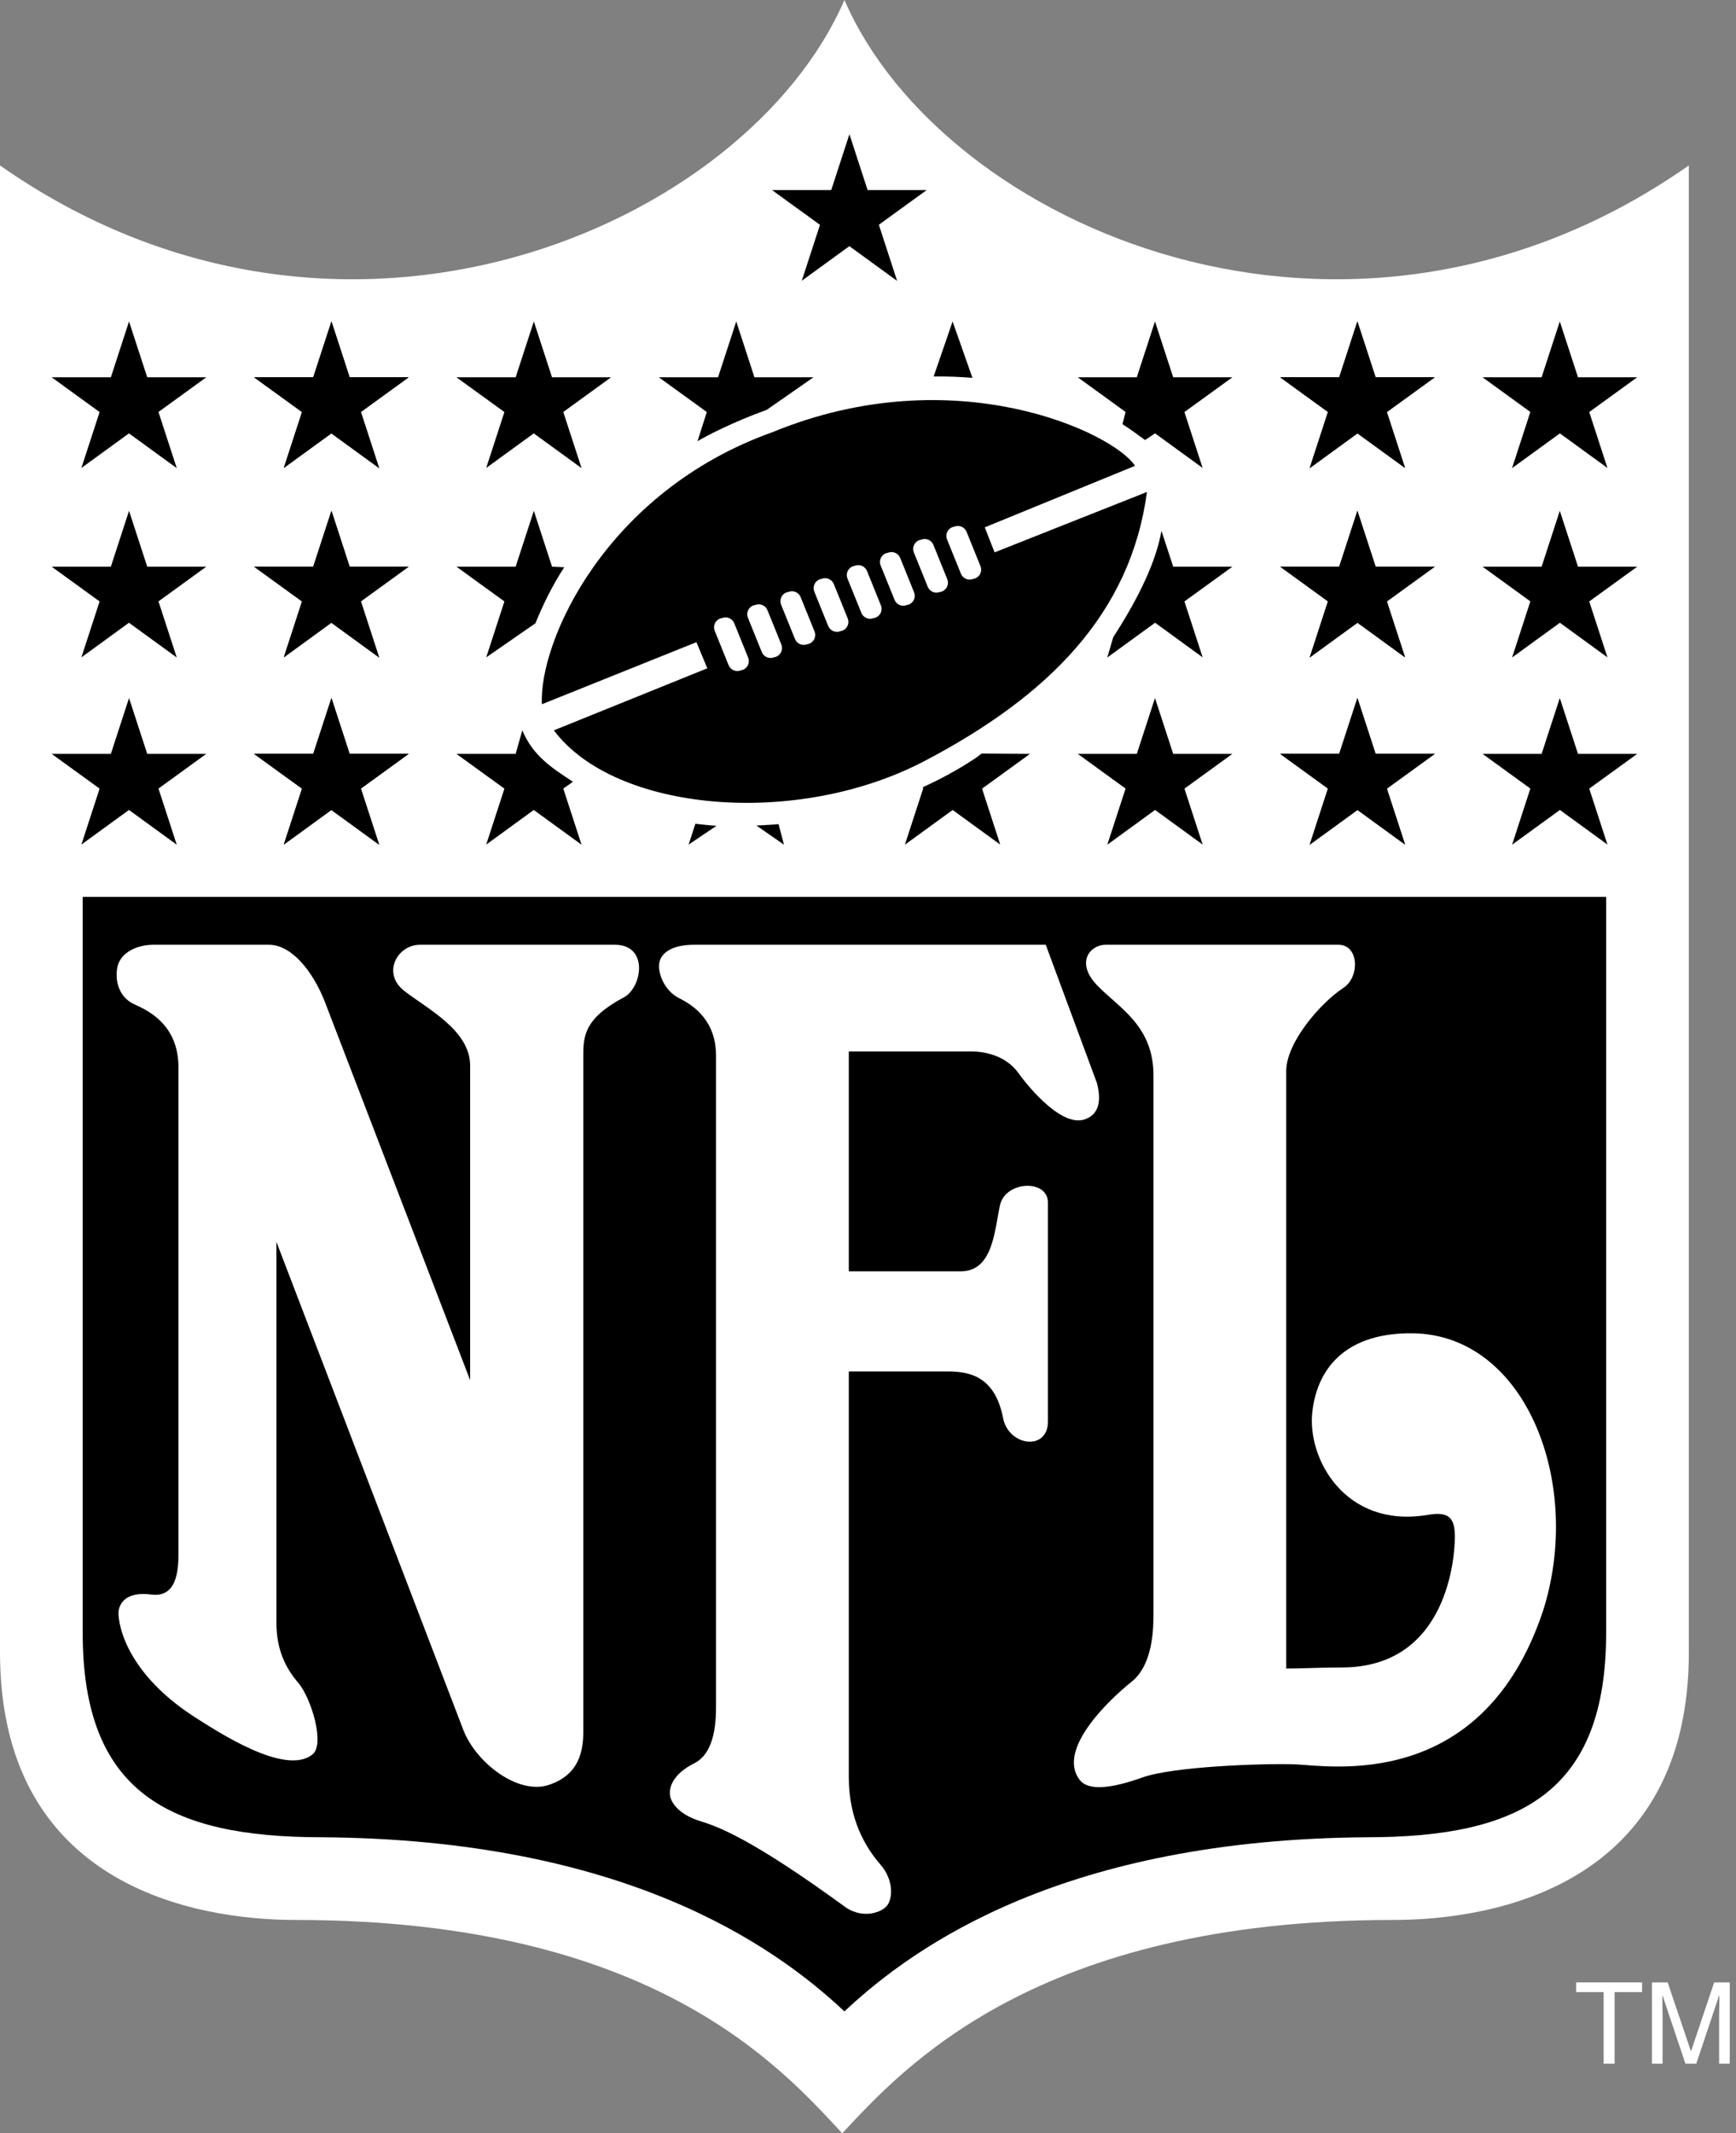 <svg width="70" height="86" viewBox="0 0 70 86" fill="none" xmlns="http://www.w3.org/2000/svg">
<rect x="0" y="0" width="70" height="86" fill="#808080" stroke="none"/>
<path fill-rule="evenodd" clip-rule="evenodd" d="M34.05 0C37.999 9.126 54.321 16.322 68.099 6.669V66.606C68.099 75.996 60.289 77.4 56.163 77.4C41.772 77.4 36.419 83.367 33.962 86C31.505 83.367 26.326 77.4 11.935 77.4C7.81 77.4 0 75.996 0 66.606V6.67C13.778 16.322 30.1 9.127 34.05 0Z" fill="white"/>
<path fill-rule="evenodd" clip-rule="evenodd" d="M2.083 15.21H4.47L5.203 12.959L5.937 15.21H8.317L6.39 16.608L7.127 18.872L5.2 17.471L3.282 18.865L4.016 16.611L2.083 15.21ZM10.244 15.21H12.631L13.365 12.959L14.098 15.21H16.478L14.551 16.608L15.288 18.872L13.361 17.471L11.444 18.865L12.178 16.611L10.244 15.21Z" fill="black"/>
<path fill-rule="evenodd" clip-rule="evenodd" d="M10.244 15.21H12.631L13.365 12.959L14.098 15.21H16.478L14.551 16.608L15.288 18.872L13.361 17.471L11.444 18.865L12.178 16.611L10.244 15.21ZM18.405 15.21H20.792L21.526 12.959L22.259 15.21H24.64L22.713 16.608L23.45 18.872L21.523 17.471L19.605 18.865L20.339 16.611L18.405 15.21ZM2.083 22.845H4.47L5.203 20.593L5.937 22.845H8.317L6.39 24.243L7.127 26.506L5.2 25.105L3.282 26.5L4.016 24.246L2.083 22.845ZM10.244 22.845H12.631L13.365 20.593L14.098 22.845H16.478L14.551 24.243L15.288 26.506L13.361 25.105L11.444 26.5L12.178 24.246L10.244 22.845Z" fill="black"/>
<path fill-rule="evenodd" clip-rule="evenodd" d="M10.244 22.844H12.631L13.365 20.593L14.098 22.844H16.478L14.551 24.242L15.288 26.506L13.361 25.105L11.444 26.5L12.178 24.245L10.244 22.844ZM2.083 30.391H4.47L5.203 28.14L5.937 30.391H8.317L6.39 31.789L7.127 34.053L5.2 32.652L3.282 34.047L4.016 31.792L2.083 30.391ZM10.244 30.391H12.631L13.365 28.14L14.098 30.391H16.478L14.551 31.789L15.288 34.053L13.361 32.652L11.444 34.047L12.178 31.792L10.244 30.391Z" fill="black"/>
<path fill-rule="evenodd" clip-rule="evenodd" d="M10.244 30.392H12.631L13.365 28.14L14.098 30.392H16.479L14.552 31.79L15.289 34.053L13.361 32.653L11.444 34.048L12.178 31.793L10.244 30.392ZM64.764 36.156V65.817C64.764 72.223 61.341 74.066 55.11 74.066C42.999 74.154 36.945 78.366 34.049 81.086C31.153 78.366 25.098 74.154 12.987 74.066C6.756 74.066 3.334 72.222 3.334 65.817V36.156H64.764ZM66.015 15.21H63.629L62.895 12.959L62.161 15.21H59.781L61.707 16.608L60.97 18.872L62.898 17.471L64.816 18.865L64.082 16.611L66.015 15.21ZM57.854 15.21H55.467L54.733 12.959L54 15.21H51.62L53.546 16.608L52.81 18.872L54.736 17.471L56.654 18.865L55.92 16.611L57.854 15.21Z" fill="black"/>
<path fill-rule="evenodd" clip-rule="evenodd" d="M57.854 15.21H55.468L54.734 12.959L54.001 15.21H51.62L53.547 16.608L52.81 18.872L54.737 17.471L56.655 18.865L55.921 16.611L57.854 15.21ZM66.016 22.845H63.629L62.895 20.593L62.162 22.845H59.781L61.708 24.243L60.971 26.506L62.899 25.105L64.816 26.5L64.082 24.246L66.016 22.845ZM57.854 22.845H55.468L54.734 20.593L54.001 22.845H51.62L53.547 24.243L52.81 26.506L54.737 25.105L56.655 26.5L55.921 24.246L57.854 22.845Z" fill="black"/>
<path fill-rule="evenodd" clip-rule="evenodd" d="M57.854 22.844H55.468L54.734 20.593L54.001 22.844H51.62L53.547 24.242L52.81 26.506L54.737 25.105L56.655 26.5L55.921 24.245L57.854 22.844ZM66.016 30.391H63.629L62.895 28.14L62.162 30.391H59.781L61.708 31.789L60.971 34.053L62.899 32.652L64.816 34.047L64.082 31.792L66.016 30.391ZM57.854 30.391H55.468L54.734 28.14L54.001 30.391H51.62L53.547 31.789L52.81 34.053L54.737 32.652L56.655 34.047L55.921 31.792L57.854 30.391Z" fill="black"/>
<path fill-rule="evenodd" clip-rule="evenodd" d="M57.854 30.391H55.468L54.734 28.14L54.001 30.391H51.62L53.547 31.79L52.81 34.053L54.737 32.652L56.655 34.047L55.921 31.792L57.854 30.391ZM49.693 30.391H47.306L46.572 28.14L45.839 30.391H43.459L45.386 31.79L44.649 34.053L46.575 32.652L48.494 34.047L47.76 31.792L49.693 30.391ZM31.131 7.663H33.517L34.251 5.411L34.984 7.663H37.365L35.438 9.061L36.174 11.324L34.248 9.923L32.33 11.318L33.064 9.064L31.131 7.663Z" fill="black"/>
<path fill-rule="evenodd" clip-rule="evenodd" d="M28.872 68.713C28.872 69.283 28.872 70.644 27.995 71.083C27.118 71.522 26.942 72.092 27.03 72.442C27.117 72.793 27.512 73.189 28.214 73.408C28.916 73.628 30.233 74.067 34.138 76.918C34.839 77.357 35.542 77.093 35.761 76.83C35.981 76.568 36.069 75.821 35.498 75.163C34.876 74.446 34.226 73.32 34.226 71.653V55.286H38.218C39.184 55.286 40.149 55.55 40.457 57.217C40.719 58.314 42.255 58.49 42.255 57.305V48.485C42.255 47.52 40.544 47.608 40.325 48.574C40.105 49.539 40.061 51.251 38.745 51.251H34.226V42.386H39.14C39.886 42.386 40.632 42.65 41.07 43.264C41.51 43.878 42.87 45.502 43.791 45.106C44.23 44.932 44.449 44.492 44.23 43.658L42.167 38.086H27.995C27.118 38.086 26.679 38.394 26.591 38.789C26.503 39.184 26.766 39.93 27.38 40.237C27.994 40.544 28.872 41.158 28.872 42.562V68.713Z" fill="white"/>
<path fill-rule="evenodd" clip-rule="evenodd" d="M46.511 64.983C46.511 65.598 46.511 67.09 45.633 67.792C44.756 68.493 42.605 70.512 43.527 71.74C43.879 72.222 44.843 72.092 46.072 71.653C47.301 71.214 50.898 71.082 52.214 71.126C53.531 71.17 59.762 72.31 62.219 64.939C63.843 59.849 61.56 53.837 56.998 53.75C54.409 53.706 53.136 55.023 52.917 56.909C52.697 58.796 54.232 61.604 57.524 61.078C58.446 60.903 58.664 61.21 58.664 61.956C58.664 62.701 58.402 67.221 54.102 67.221C53.399 67.221 52.346 67.265 51.864 67.265V43.176C51.864 42.035 53.223 40.455 54.146 39.841C54.847 39.403 54.803 38.086 53.97 38.086H44.58C43.966 38.086 43.352 38.788 44.229 39.71C45.107 40.631 46.511 41.333 46.511 43.351V64.983ZM63.553 79.916H66.213V80.308H65.105V83.193H64.662V80.308H63.553V79.916ZM69.32 83.193V81.257C69.32 81.162 69.33 80.747 69.33 80.441H69.32L68.399 83.193H67.96L67.039 80.446H67.029C67.029 80.747 67.039 81.162 67.039 81.257V83.193H66.61V79.917H67.245L68.18 82.686H68.189L69.12 79.917H69.749V83.193H69.32ZM6.187 38.086C5.529 38.086 4.871 38.393 4.739 38.963C4.629 39.442 4.739 40.192 5.441 40.499C6.144 40.807 7.197 41.421 7.197 43.044V62.614C7.197 63.36 7.109 64.412 6.099 64.281C5.09 64.149 4.827 64.632 4.783 64.939C4.739 65.247 4.915 67.309 7.811 69.196C8.776 69.809 11.496 71.609 12.594 70.731C13.12 70.336 12.55 68.45 12.023 67.836C11.496 67.221 11.146 66.475 11.146 65.421V50.065L18.693 69.766C19.219 71.082 20.886 72.354 22.115 71.96C23.344 71.565 23.52 70.6 23.52 69.809V42.562C23.52 41.772 23.563 41.07 25.099 40.236C25.889 39.885 26.196 38.086 24.792 38.086H16.938C16.017 38.086 15.402 39.227 16.28 39.929C17.158 40.631 18.957 41.508 18.957 42.957V55.638L13.075 40.324C12.593 39.139 11.759 38.086 10.838 38.086L6.187 38.086Z" fill="white"/>
<path fill-rule="evenodd" clip-rule="evenodd" d="M28.082 25.888L28.521 26.941L22.334 29.442C24.791 32.733 32.119 33.391 37.296 30.671C42.269 28.058 45.589 24.747 46.248 19.833L40.104 22.268L39.709 21.259L45.765 18.78C44.931 17.464 38.525 14.393 31.153 17.42C24.396 19.834 21.72 25.889 21.851 28.39L28.082 25.888Z" fill="black"/>
<path fill-rule="evenodd" clip-rule="evenodd" d="M29.958 27.003C30.051 26.965 30.125 26.892 30.165 26.799C30.204 26.707 30.205 26.602 30.167 26.509L29.607 25.125C29.589 25.079 29.561 25.037 29.526 25.002C29.491 24.966 29.45 24.938 29.404 24.918C29.358 24.899 29.309 24.889 29.259 24.888C29.209 24.888 29.16 24.897 29.114 24.916L29.029 24.937C28.936 24.975 28.861 25.048 28.822 25.14C28.783 25.233 28.782 25.337 28.82 25.431L29.379 26.815C29.417 26.908 29.49 26.982 29.583 27.022C29.675 27.061 29.779 27.062 29.873 27.024L29.958 27.003ZM31.296 26.476C31.342 26.458 31.384 26.43 31.42 26.395C31.455 26.36 31.483 26.319 31.503 26.273C31.522 26.227 31.533 26.178 31.533 26.128C31.534 26.079 31.524 26.029 31.506 25.983L30.946 24.599C30.908 24.506 30.835 24.431 30.742 24.392C30.65 24.353 30.546 24.352 30.452 24.389L30.367 24.41C30.321 24.429 30.279 24.457 30.244 24.491C30.208 24.526 30.18 24.568 30.16 24.614C30.141 24.66 30.131 24.709 30.13 24.759C30.13 24.808 30.139 24.858 30.158 24.904L30.718 26.288C30.736 26.335 30.764 26.377 30.799 26.412C30.834 26.448 30.875 26.476 30.921 26.495C30.967 26.515 31.016 26.525 31.066 26.526C31.116 26.526 31.165 26.517 31.211 26.498L31.296 26.476ZM32.634 25.95C32.727 25.912 32.802 25.839 32.841 25.747C32.88 25.654 32.881 25.55 32.844 25.456L32.284 24.072C32.246 23.979 32.173 23.905 32.08 23.865C31.988 23.826 31.884 23.825 31.79 23.863L31.706 23.884C31.66 23.902 31.617 23.93 31.582 23.965C31.546 24 31.518 24.041 31.499 24.087C31.479 24.133 31.469 24.182 31.469 24.232C31.468 24.282 31.477 24.331 31.496 24.377L32.056 25.761C32.094 25.855 32.167 25.929 32.259 25.968C32.352 26.007 32.456 26.008 32.549 25.971L32.634 25.95ZM33.972 25.423C34.065 25.386 34.14 25.312 34.179 25.22C34.218 25.128 34.219 25.023 34.182 24.93L33.622 23.546C33.585 23.453 33.511 23.378 33.419 23.339C33.327 23.3 33.222 23.299 33.129 23.336L33.044 23.357C32.998 23.376 32.956 23.404 32.921 23.438C32.885 23.473 32.857 23.515 32.837 23.561C32.818 23.607 32.808 23.656 32.807 23.706C32.807 23.756 32.816 23.805 32.835 23.851L33.395 25.235C33.433 25.328 33.506 25.403 33.598 25.442C33.691 25.481 33.795 25.482 33.889 25.445L33.972 25.423ZM35.31 24.897C35.356 24.878 35.398 24.851 35.434 24.816C35.47 24.781 35.498 24.739 35.518 24.694C35.537 24.648 35.547 24.598 35.548 24.549C35.548 24.499 35.539 24.449 35.52 24.403L34.96 23.019C34.922 22.925 34.849 22.851 34.757 22.812C34.664 22.773 34.56 22.772 34.467 22.809L34.382 22.831C34.336 22.849 34.294 22.877 34.259 22.912C34.223 22.947 34.195 22.988 34.175 23.034C34.156 23.08 34.146 23.129 34.145 23.179C34.145 23.229 34.154 23.278 34.173 23.324L34.733 24.708C34.771 24.802 34.844 24.876 34.936 24.915C35.029 24.955 35.133 24.956 35.226 24.918L35.31 24.897ZM36.649 24.37C36.742 24.332 36.816 24.259 36.856 24.167C36.895 24.074 36.896 23.97 36.858 23.877L36.298 22.492C36.26 22.399 36.187 22.325 36.095 22.285C36.002 22.246 35.898 22.245 35.805 22.283L35.72 22.304C35.627 22.341 35.552 22.415 35.513 22.507C35.474 22.599 35.473 22.704 35.51 22.797L36.071 24.181C36.089 24.227 36.117 24.27 36.151 24.305C36.186 24.341 36.228 24.369 36.274 24.389C36.319 24.408 36.369 24.418 36.418 24.419C36.468 24.419 36.518 24.41 36.564 24.391L36.649 24.37ZM37.987 23.844C38.08 23.806 38.155 23.733 38.194 23.64C38.233 23.547 38.234 23.443 38.197 23.35L37.637 21.966C37.599 21.872 37.526 21.798 37.434 21.759C37.341 21.72 37.236 21.719 37.143 21.756L37.059 21.777C37.013 21.796 36.971 21.823 36.935 21.858C36.899 21.893 36.871 21.935 36.851 21.98C36.832 22.026 36.822 22.076 36.821 22.125C36.821 22.175 36.83 22.225 36.849 22.271L37.409 23.655C37.428 23.701 37.455 23.744 37.49 23.779C37.525 23.814 37.566 23.843 37.612 23.862C37.658 23.882 37.707 23.892 37.757 23.892C37.807 23.893 37.856 23.883 37.902 23.865L37.987 23.844ZM39.325 23.317C39.371 23.299 39.414 23.271 39.449 23.236C39.485 23.201 39.513 23.16 39.533 23.114C39.552 23.068 39.562 23.019 39.563 22.969C39.563 22.919 39.553 22.87 39.535 22.823L38.975 21.44C38.938 21.346 38.864 21.272 38.772 21.233C38.679 21.194 38.575 21.193 38.482 21.23L38.397 21.251C38.304 21.289 38.229 21.362 38.19 21.454C38.151 21.547 38.15 21.651 38.187 21.744L38.747 23.129C38.765 23.175 38.793 23.217 38.828 23.253C38.863 23.288 38.904 23.317 38.95 23.336C38.996 23.355 39.046 23.366 39.096 23.366C39.145 23.366 39.195 23.357 39.241 23.338L39.325 23.317Z" fill="white"/>
<path fill-rule="evenodd" clip-rule="evenodd" d="M46.172 17.74L46.575 17.47L48.493 18.865L47.759 16.611L49.693 15.21H47.306L46.572 12.959L45.838 15.21H43.459L45.386 16.608L45.261 17.102C45.56 17.285 45.878 17.526 46.172 17.74ZM37.648 15.177L38.411 12.959L39.211 15.232C38.691 15.19 38.169 15.172 37.648 15.177ZM28.125 17.786L28.5 16.611L26.567 15.21H28.953L29.688 12.959L30.421 15.21H32.801L30.918 16.521C29.546 17.017 28.499 17.564 28.125 17.786ZM22.751 22.867L22.26 22.845L21.526 20.593L20.792 22.845H18.406L20.339 24.246L19.606 26.5L21.589 25.127C21.877 24.422 22.253 23.633 22.751 22.867ZM23.102 31.516L22.713 31.79L23.45 34.053L21.523 32.653L19.605 34.048L20.339 31.793L18.405 30.392H20.792L21.061 29.443C21.5 30.495 22.29 30.978 23.102 31.516ZM31.393 33.224L31.612 34.053L30.502 33.281C30.739 33.266 31.158 33.248 31.393 33.224ZM28.893 33.289L27.767 34.048L28.039 33.209C28.331 33.236 28.6 33.279 28.893 33.289ZM37.215 31.732L37.224 31.79L36.487 34.053L38.414 32.653L40.332 34.048L39.599 31.793L41.531 30.392L39.581 30.379C39.543 30.404 39.374 30.538 39.337 30.562C38.662 31.008 37.953 31.399 37.215 31.732ZM46.833 21.401L47.307 22.845H49.693L47.76 24.246L48.494 26.5L46.576 25.105L44.649 26.506L44.887 25.69C45.939 24.067 46.62 22.619 46.833 21.401Z" fill="black"/>
</svg>
